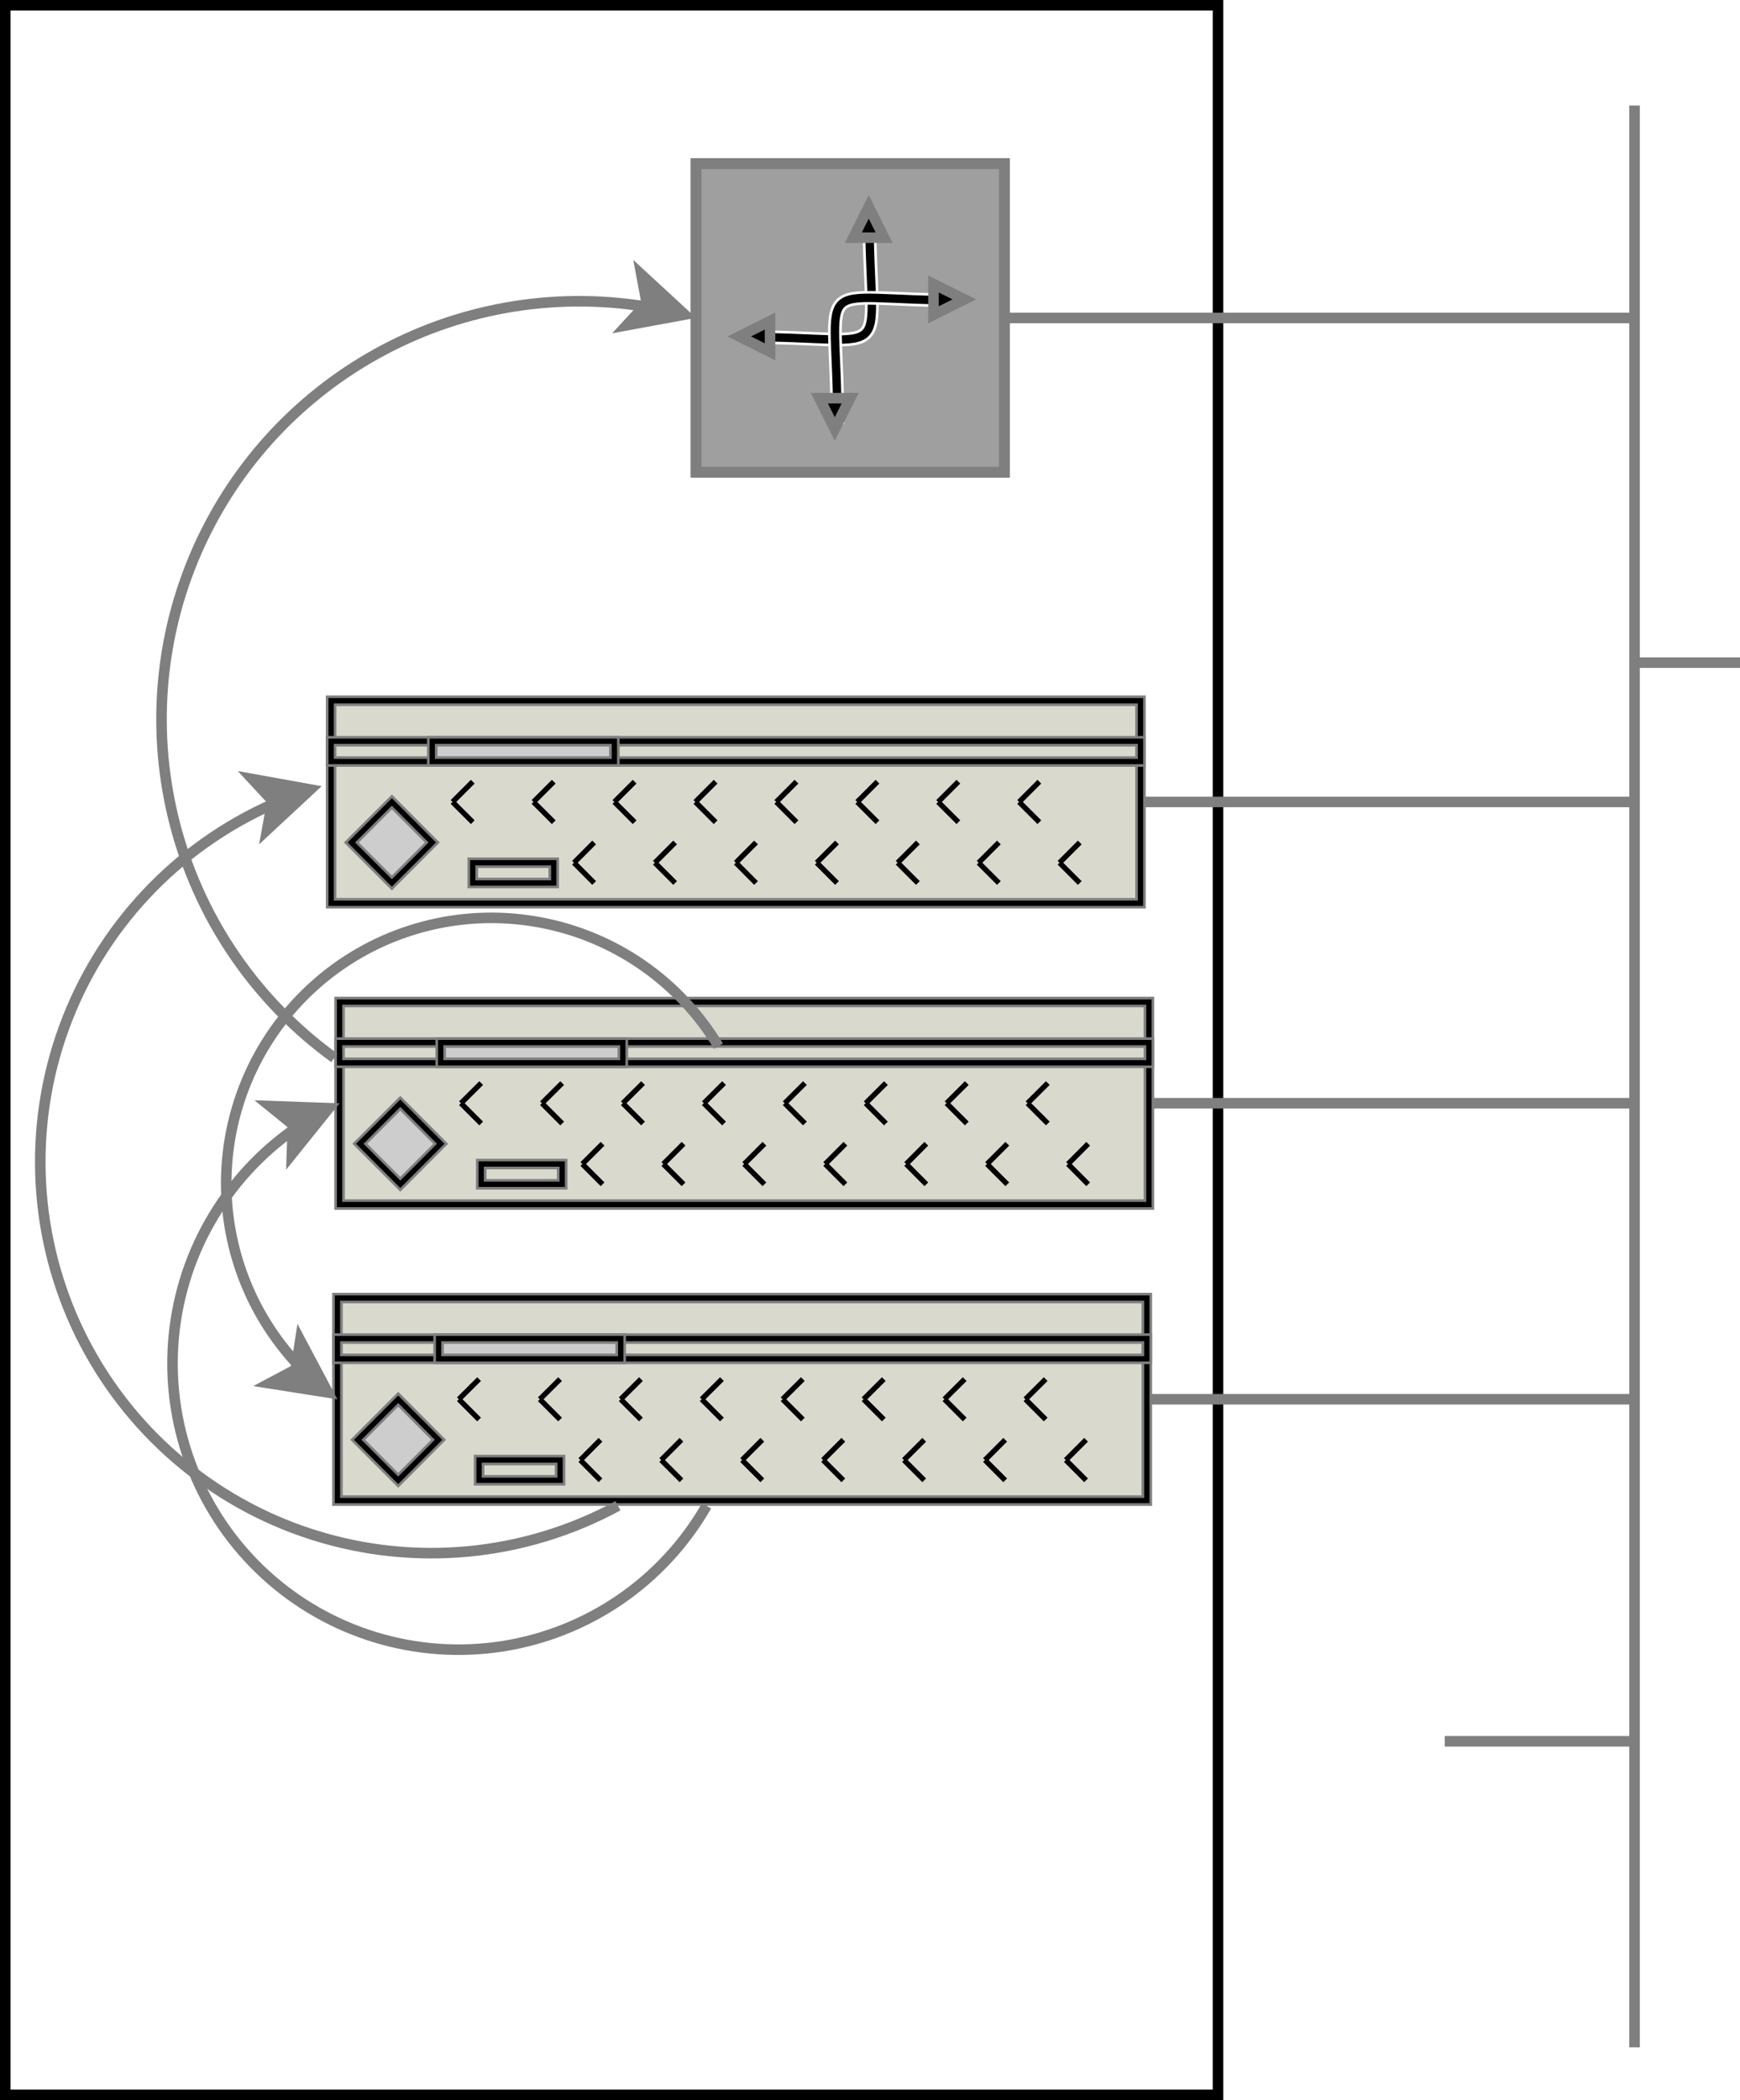 <?xml version="1.0" encoding="UTF-8"?>
<svg xmlns="http://www.w3.org/2000/svg" xmlns:xlink="http://www.w3.org/1999/xlink" width="330pt" height="398pt" viewBox="0 0 330 398" version="1.1">
<g id="surface39852">
<rect x="0" y="0" width="330" height="398" style="fill:rgb(100%,100%,100%);fill-opacity:1;stroke:none;"/>
<path style="fill-rule:evenodd;fill:rgb(100%,100%,100%);fill-opacity:1;stroke-width:0.1;stroke-linecap:butt;stroke-linejoin:miter;stroke:rgb(0%,0%,0%);stroke-opacity:1;stroke-miterlimit:10;" d="M 5.05 3 L 16.55 3 L 16.55 22.8 L 5.05 22.8 Z M 5.05 3 " transform="matrix(20,0,0,20,-100,-59)"/>
<path style="fill:none;stroke-width:0.1;stroke-linecap:butt;stroke-linejoin:miter;stroke:rgb(49.804%,49.804%,49.804%);stroke-opacity:1;stroke-miterlimit:10;" d="M 20.5 3.95 L 20.5 22.35 " transform="matrix(20,0,0,20,-100,-59)"/>
<path style="fill:none;stroke-width:0.1;stroke-linecap:butt;stroke-linejoin:miter;stroke:rgb(49.804%,49.804%,49.804%);stroke-opacity:1;stroke-miterlimit:10;" d="M 20.5 10.549 L 15.815 10.549 " transform="matrix(20,0,0,20,-100,-59)"/>
<path style="fill:none;stroke-width:0.1;stroke-linecap:butt;stroke-linejoin:miter;stroke:rgb(49.804%,49.804%,49.804%);stroke-opacity:1;stroke-miterlimit:10;" d="M 20.5 9.229 L 21.5 9.229 " transform="matrix(20,0,0,20,-100,-59)"/>
<path style="fill:none;stroke-width:0.1;stroke-linecap:butt;stroke-linejoin:miter;stroke:rgb(49.804%,49.804%,49.804%);stroke-opacity:1;stroke-miterlimit:10;" d="M 20.5 13.404 L 15.895 13.404 " transform="matrix(20,0,0,20,-100,-59)"/>
<path style="fill:none;stroke-width:0.1;stroke-linecap:butt;stroke-linejoin:miter;stroke:rgb(49.804%,49.804%,49.804%);stroke-opacity:1;stroke-miterlimit:10;" d="M 20.5 5.963 L 14.525 5.963 " transform="matrix(20,0,0,20,-100,-59)"/>
<path style="fill:none;stroke-width:0.1;stroke-linecap:butt;stroke-linejoin:miter;stroke:rgb(49.804%,49.804%,49.804%);stroke-opacity:1;stroke-miterlimit:10;" d="M 20.5 16.209 L 15.875 16.209 " transform="matrix(20,0,0,20,-100,-59)"/>
<path style="fill:none;stroke-width:0.1;stroke-linecap:butt;stroke-linejoin:miter;stroke:rgb(49.804%,49.804%,49.804%);stroke-opacity:1;stroke-miterlimit:10;" d="M 20.5 19.45 L 18.7 19.45 " transform="matrix(20,0,0,20,-100,-59)"/>
<path style="fill-rule:evenodd;fill:rgb(85.098%,85.098%,80.392%);fill-opacity:1;stroke-width:0.1;stroke-linecap:butt;stroke-linejoin:miter;stroke:rgb(49.804%,49.804%,49.804%);stroke-opacity:1;stroke-miterlimit:10;" d="M 8.2 15.25 L 15.875 15.25 L 15.875 17.169 L 8.2 17.169 Z M 8.2 15.25 " transform="matrix(20,0,0,20,-100,-59)"/>
<path style="fill:none;stroke-width:0.05;stroke-linecap:butt;stroke-linejoin:miter;stroke:rgb(0%,0%,0%);stroke-opacity:1;stroke-miterlimit:10;" d="M 8.2 15.25 L 15.875 15.25 L 15.875 17.169 L 8.2 17.169 Z M 8.2 15.25 " transform="matrix(20,0,0,20,-100,-59)"/>
<path style="fill:none;stroke-width:0.05;stroke-linecap:butt;stroke-linejoin:miter;stroke:rgb(0%,0%,0%);stroke-opacity:1;stroke-miterlimit:10;" d="M 9.543 16.018 L 9.351 16.209 " transform="matrix(20,0,0,20,-100,-59)"/>
<path style="fill:none;stroke-width:0.05;stroke-linecap:butt;stroke-linejoin:miter;stroke:rgb(0%,0%,0%);stroke-opacity:1;stroke-miterlimit:10;" d="M 9.351 16.209 L 9.543 16.401 " transform="matrix(20,0,0,20,-100,-59)"/>
<path style="fill:none;stroke-width:0.05;stroke-linecap:butt;stroke-linejoin:miter;stroke:rgb(0%,0%,0%);stroke-opacity:1;stroke-miterlimit:10;" d="M 10.311 16.018 L 10.119 16.209 " transform="matrix(20,0,0,20,-100,-59)"/>
<path style="fill:none;stroke-width:0.05;stroke-linecap:butt;stroke-linejoin:miter;stroke:rgb(0%,0%,0%);stroke-opacity:1;stroke-miterlimit:10;" d="M 10.119 16.209 L 10.311 16.401 " transform="matrix(20,0,0,20,-100,-59)"/>
<path style="fill:none;stroke-width:0.05;stroke-linecap:butt;stroke-linejoin:miter;stroke:rgb(0%,0%,0%);stroke-opacity:1;stroke-miterlimit:10;" d="M 11.078 16.018 L 10.886 16.209 " transform="matrix(20,0,0,20,-100,-59)"/>
<path style="fill:none;stroke-width:0.05;stroke-linecap:butt;stroke-linejoin:miter;stroke:rgb(0%,0%,0%);stroke-opacity:1;stroke-miterlimit:10;" d="M 10.886 16.209 L 11.078 16.401 " transform="matrix(20,0,0,20,-100,-59)"/>
<path style="fill:none;stroke-width:0.05;stroke-linecap:butt;stroke-linejoin:miter;stroke:rgb(0%,0%,0%);stroke-opacity:1;stroke-miterlimit:10;" d="M 11.846 16.018 L 11.654 16.209 " transform="matrix(20,0,0,20,-100,-59)"/>
<path style="fill:none;stroke-width:0.05;stroke-linecap:butt;stroke-linejoin:miter;stroke:rgb(0%,0%,0%);stroke-opacity:1;stroke-miterlimit:10;" d="M 11.654 16.209 L 11.846 16.401 " transform="matrix(20,0,0,20,-100,-59)"/>
<path style="fill:none;stroke-width:0.05;stroke-linecap:butt;stroke-linejoin:miter;stroke:rgb(0%,0%,0%);stroke-opacity:1;stroke-miterlimit:10;" d="M 12.613 16.018 L 12.421 16.209 " transform="matrix(20,0,0,20,-100,-59)"/>
<path style="fill:none;stroke-width:0.05;stroke-linecap:butt;stroke-linejoin:miter;stroke:rgb(0%,0%,0%);stroke-opacity:1;stroke-miterlimit:10;" d="M 12.421 16.209 L 12.613 16.401 " transform="matrix(20,0,0,20,-100,-59)"/>
<path style="fill:none;stroke-width:0.05;stroke-linecap:butt;stroke-linejoin:miter;stroke:rgb(0%,0%,0%);stroke-opacity:1;stroke-miterlimit:10;" d="M 13.381 16.018 L 13.189 16.209 " transform="matrix(20,0,0,20,-100,-59)"/>
<path style="fill:none;stroke-width:0.05;stroke-linecap:butt;stroke-linejoin:miter;stroke:rgb(0%,0%,0%);stroke-opacity:1;stroke-miterlimit:10;" d="M 13.189 16.209 L 13.381 16.401 " transform="matrix(20,0,0,20,-100,-59)"/>
<path style="fill:none;stroke-width:0.05;stroke-linecap:butt;stroke-linejoin:miter;stroke:rgb(0%,0%,0%);stroke-opacity:1;stroke-miterlimit:10;" d="M 14.148 16.018 L 13.956 16.209 " transform="matrix(20,0,0,20,-100,-59)"/>
<path style="fill:none;stroke-width:0.05;stroke-linecap:butt;stroke-linejoin:miter;stroke:rgb(0%,0%,0%);stroke-opacity:1;stroke-miterlimit:10;" d="M 13.956 16.209 L 14.148 16.401 " transform="matrix(20,0,0,20,-100,-59)"/>
<path style="fill:none;stroke-width:0.05;stroke-linecap:butt;stroke-linejoin:miter;stroke:rgb(0%,0%,0%);stroke-opacity:1;stroke-miterlimit:10;" d="M 14.916 16.018 L 14.724 16.209 " transform="matrix(20,0,0,20,-100,-59)"/>
<path style="fill:none;stroke-width:0.05;stroke-linecap:butt;stroke-linejoin:miter;stroke:rgb(0%,0%,0%);stroke-opacity:1;stroke-miterlimit:10;" d="M 14.724 16.209 L 14.916 16.401 " transform="matrix(20,0,0,20,-100,-59)"/>
<path style="fill:none;stroke-width:0.05;stroke-linecap:butt;stroke-linejoin:miter;stroke:rgb(0%,0%,0%);stroke-opacity:1;stroke-miterlimit:10;" d="M 15.299 16.593 L 15.107 16.785 " transform="matrix(20,0,0,20,-100,-59)"/>
<path style="fill:none;stroke-width:0.05;stroke-linecap:butt;stroke-linejoin:miter;stroke:rgb(0%,0%,0%);stroke-opacity:1;stroke-miterlimit:10;" d="M 15.107 16.785 L 15.299 16.977 " transform="matrix(20,0,0,20,-100,-59)"/>
<path style="fill:none;stroke-width:0.05;stroke-linecap:butt;stroke-linejoin:miter;stroke:rgb(0%,0%,0%);stroke-opacity:1;stroke-miterlimit:10;" d="M 14.532 16.593 L 14.34 16.785 " transform="matrix(20,0,0,20,-100,-59)"/>
<path style="fill:none;stroke-width:0.05;stroke-linecap:butt;stroke-linejoin:miter;stroke:rgb(0%,0%,0%);stroke-opacity:1;stroke-miterlimit:10;" d="M 14.34 16.785 L 14.532 16.977 " transform="matrix(20,0,0,20,-100,-59)"/>
<path style="fill:none;stroke-width:0.05;stroke-linecap:butt;stroke-linejoin:miter;stroke:rgb(0%,0%,0%);stroke-opacity:1;stroke-miterlimit:10;" d="M 13.764 16.593 L 13.572 16.785 " transform="matrix(20,0,0,20,-100,-59)"/>
<path style="fill:none;stroke-width:0.05;stroke-linecap:butt;stroke-linejoin:miter;stroke:rgb(0%,0%,0%);stroke-opacity:1;stroke-miterlimit:10;" d="M 13.572 16.785 L 13.764 16.977 " transform="matrix(20,0,0,20,-100,-59)"/>
<path style="fill:none;stroke-width:0.05;stroke-linecap:butt;stroke-linejoin:miter;stroke:rgb(0%,0%,0%);stroke-opacity:1;stroke-miterlimit:10;" d="M 12.997 16.593 L 12.805 16.785 " transform="matrix(20,0,0,20,-100,-59)"/>
<path style="fill:none;stroke-width:0.05;stroke-linecap:butt;stroke-linejoin:miter;stroke:rgb(0%,0%,0%);stroke-opacity:1;stroke-miterlimit:10;" d="M 12.805 16.785 L 12.997 16.977 " transform="matrix(20,0,0,20,-100,-59)"/>
<path style="fill:none;stroke-width:0.05;stroke-linecap:butt;stroke-linejoin:miter;stroke:rgb(0%,0%,0%);stroke-opacity:1;stroke-miterlimit:10;" d="M 12.229 16.593 L 12.037 16.785 " transform="matrix(20,0,0,20,-100,-59)"/>
<path style="fill:none;stroke-width:0.05;stroke-linecap:butt;stroke-linejoin:miter;stroke:rgb(0%,0%,0%);stroke-opacity:1;stroke-miterlimit:10;" d="M 12.037 16.785 L 12.229 16.977 " transform="matrix(20,0,0,20,-100,-59)"/>
<path style="fill:none;stroke-width:0.05;stroke-linecap:butt;stroke-linejoin:miter;stroke:rgb(0%,0%,0%);stroke-opacity:1;stroke-miterlimit:10;" d="M 11.462 16.593 L 11.27 16.785 " transform="matrix(20,0,0,20,-100,-59)"/>
<path style="fill:none;stroke-width:0.05;stroke-linecap:butt;stroke-linejoin:miter;stroke:rgb(0%,0%,0%);stroke-opacity:1;stroke-miterlimit:10;" d="M 11.27 16.785 L 11.462 16.977 " transform="matrix(20,0,0,20,-100,-59)"/>
<path style="fill:none;stroke-width:0.05;stroke-linecap:butt;stroke-linejoin:miter;stroke:rgb(0%,0%,0%);stroke-opacity:1;stroke-miterlimit:10;" d="M 10.694 16.593 L 10.503 16.785 " transform="matrix(20,0,0,20,-100,-59)"/>
<path style="fill:none;stroke-width:0.05;stroke-linecap:butt;stroke-linejoin:miter;stroke:rgb(0%,0%,0%);stroke-opacity:1;stroke-miterlimit:10;" d="M 10.503 16.785 L 10.694 16.977 " transform="matrix(20,0,0,20,-100,-59)"/>
<path style="fill-rule:evenodd;fill:rgb(85.098%,85.098%,80.392%);fill-opacity:1;stroke-width:0.1;stroke-linecap:butt;stroke-linejoin:miter;stroke:rgb(49.804%,49.804%,49.804%);stroke-opacity:1;stroke-miterlimit:10;" d="M 9.543 16.785 L 10.311 16.785 L 10.311 16.977 L 9.543 16.977 Z M 9.543 16.785 " transform="matrix(20,0,0,20,-100,-59)"/>
<path style="fill:none;stroke-width:0.05;stroke-linecap:butt;stroke-linejoin:miter;stroke:rgb(0%,0%,0%);stroke-opacity:1;stroke-miterlimit:10;" d="M 9.543 16.785 L 10.311 16.785 L 10.311 16.977 L 9.543 16.977 Z M 9.543 16.785 " transform="matrix(20,0,0,20,-100,-59)"/>
<path style="fill-rule:evenodd;fill:rgb(80.392%,80.392%,80.392%);fill-opacity:1;stroke-width:0.1;stroke-linecap:butt;stroke-linejoin:miter;stroke:rgb(49.804%,49.804%,49.804%);stroke-opacity:1;stroke-miterlimit:10;" d="M 8.776 16.209 L 9.159 16.593 L 8.776 16.977 L 8.392 16.593 Z M 8.776 16.209 " transform="matrix(20,0,0,20,-100,-59)"/>
<path style="fill:none;stroke-width:0.05;stroke-linecap:butt;stroke-linejoin:miter;stroke:rgb(0%,0%,0%);stroke-opacity:1;stroke-miterlimit:10;" d="M 8.776 16.209 L 9.159 16.593 L 8.776 16.977 L 8.392 16.593 Z M 8.776 16.209 " transform="matrix(20,0,0,20,-100,-59)"/>
<path style="fill-rule:evenodd;fill:rgb(85.098%,85.098%,80.392%);fill-opacity:1;stroke-width:0.1;stroke-linecap:butt;stroke-linejoin:miter;stroke:rgb(49.804%,49.804%,49.804%);stroke-opacity:1;stroke-miterlimit:10;" d="M 8.2 15.634 L 15.875 15.634 L 15.875 15.826 L 8.2 15.826 Z M 8.2 15.634 " transform="matrix(20,0,0,20,-100,-59)"/>
<path style="fill:none;stroke-width:0.05;stroke-linecap:butt;stroke-linejoin:miter;stroke:rgb(0%,0%,0%);stroke-opacity:1;stroke-miterlimit:10;" d="M 8.2 15.634 L 15.875 15.634 L 15.875 15.826 L 8.2 15.826 Z M 8.2 15.634 " transform="matrix(20,0,0,20,-100,-59)"/>
<path style="fill-rule:evenodd;fill:rgb(80.392%,80.392%,80.392%);fill-opacity:1;stroke-width:0.1;stroke-linecap:butt;stroke-linejoin:miter;stroke:rgb(49.804%,49.804%,49.804%);stroke-opacity:1;stroke-miterlimit:10;" d="M 9.159 15.634 L 10.886 15.634 L 10.886 15.826 L 9.159 15.826 Z M 9.159 15.634 " transform="matrix(20,0,0,20,-100,-59)"/>
<path style="fill:none;stroke-width:0.05;stroke-linecap:butt;stroke-linejoin:miter;stroke:rgb(0%,0%,0%);stroke-opacity:1;stroke-miterlimit:10;" d="M 9.159 15.634 L 10.886 15.634 L 10.886 15.826 L 9.159 15.826 Z M 9.159 15.634 " transform="matrix(20,0,0,20,-100,-59)"/>
<path style="fill-rule:evenodd;fill:rgb(85.098%,85.098%,80.392%);fill-opacity:1;stroke-width:0.1;stroke-linecap:butt;stroke-linejoin:miter;stroke:rgb(49.804%,49.804%,49.804%);stroke-opacity:1;stroke-miterlimit:10;" d="M 8.22 12.445 L 15.895 12.445 L 15.895 14.364 L 8.22 14.364 Z M 8.22 12.445 " transform="matrix(20,0,0,20,-100,-59)"/>
<path style="fill:none;stroke-width:0.05;stroke-linecap:butt;stroke-linejoin:miter;stroke:rgb(0%,0%,0%);stroke-opacity:1;stroke-miterlimit:10;" d="M 8.22 12.445 L 15.895 12.445 L 15.895 14.364 L 8.22 14.364 Z M 8.22 12.445 " transform="matrix(20,0,0,20,-100,-59)"/>
<path style="fill:none;stroke-width:0.05;stroke-linecap:butt;stroke-linejoin:miter;stroke:rgb(0%,0%,0%);stroke-opacity:1;stroke-miterlimit:10;" d="M 9.563 13.213 L 9.371 13.404 " transform="matrix(20,0,0,20,-100,-59)"/>
<path style="fill:none;stroke-width:0.05;stroke-linecap:butt;stroke-linejoin:miter;stroke:rgb(0%,0%,0%);stroke-opacity:1;stroke-miterlimit:10;" d="M 9.371 13.404 L 9.563 13.596 " transform="matrix(20,0,0,20,-100,-59)"/>
<path style="fill:none;stroke-width:0.05;stroke-linecap:butt;stroke-linejoin:miter;stroke:rgb(0%,0%,0%);stroke-opacity:1;stroke-miterlimit:10;" d="M 10.331 13.213 L 10.139 13.404 " transform="matrix(20,0,0,20,-100,-59)"/>
<path style="fill:none;stroke-width:0.05;stroke-linecap:butt;stroke-linejoin:miter;stroke:rgb(0%,0%,0%);stroke-opacity:1;stroke-miterlimit:10;" d="M 10.139 13.404 L 10.331 13.596 " transform="matrix(20,0,0,20,-100,-59)"/>
<path style="fill:none;stroke-width:0.05;stroke-linecap:butt;stroke-linejoin:miter;stroke:rgb(0%,0%,0%);stroke-opacity:1;stroke-miterlimit:10;" d="M 11.098 13.213 L 10.906 13.404 " transform="matrix(20,0,0,20,-100,-59)"/>
<path style="fill:none;stroke-width:0.05;stroke-linecap:butt;stroke-linejoin:miter;stroke:rgb(0%,0%,0%);stroke-opacity:1;stroke-miterlimit:10;" d="M 10.906 13.404 L 11.098 13.596 " transform="matrix(20,0,0,20,-100,-59)"/>
<path style="fill:none;stroke-width:0.05;stroke-linecap:butt;stroke-linejoin:miter;stroke:rgb(0%,0%,0%);stroke-opacity:1;stroke-miterlimit:10;" d="M 11.866 13.213 L 11.674 13.404 " transform="matrix(20,0,0,20,-100,-59)"/>
<path style="fill:none;stroke-width:0.05;stroke-linecap:butt;stroke-linejoin:miter;stroke:rgb(0%,0%,0%);stroke-opacity:1;stroke-miterlimit:10;" d="M 11.674 13.404 L 11.866 13.596 " transform="matrix(20,0,0,20,-100,-59)"/>
<path style="fill:none;stroke-width:0.05;stroke-linecap:butt;stroke-linejoin:miter;stroke:rgb(0%,0%,0%);stroke-opacity:1;stroke-miterlimit:10;" d="M 12.633 13.213 L 12.441 13.404 " transform="matrix(20,0,0,20,-100,-59)"/>
<path style="fill:none;stroke-width:0.05;stroke-linecap:butt;stroke-linejoin:miter;stroke:rgb(0%,0%,0%);stroke-opacity:1;stroke-miterlimit:10;" d="M 12.441 13.404 L 12.633 13.596 " transform="matrix(20,0,0,20,-100,-59)"/>
<path style="fill:none;stroke-width:0.05;stroke-linecap:butt;stroke-linejoin:miter;stroke:rgb(0%,0%,0%);stroke-opacity:1;stroke-miterlimit:10;" d="M 13.401 13.213 L 13.209 13.404 " transform="matrix(20,0,0,20,-100,-59)"/>
<path style="fill:none;stroke-width:0.05;stroke-linecap:butt;stroke-linejoin:miter;stroke:rgb(0%,0%,0%);stroke-opacity:1;stroke-miterlimit:10;" d="M 13.209 13.404 L 13.401 13.596 " transform="matrix(20,0,0,20,-100,-59)"/>
<path style="fill:none;stroke-width:0.05;stroke-linecap:butt;stroke-linejoin:miter;stroke:rgb(0%,0%,0%);stroke-opacity:1;stroke-miterlimit:10;" d="M 14.168 13.213 L 13.976 13.404 " transform="matrix(20,0,0,20,-100,-59)"/>
<path style="fill:none;stroke-width:0.05;stroke-linecap:butt;stroke-linejoin:miter;stroke:rgb(0%,0%,0%);stroke-opacity:1;stroke-miterlimit:10;" d="M 13.976 13.404 L 14.168 13.596 " transform="matrix(20,0,0,20,-100,-59)"/>
<path style="fill:none;stroke-width:0.05;stroke-linecap:butt;stroke-linejoin:miter;stroke:rgb(0%,0%,0%);stroke-opacity:1;stroke-miterlimit:10;" d="M 14.936 13.213 L 14.744 13.404 " transform="matrix(20,0,0,20,-100,-59)"/>
<path style="fill:none;stroke-width:0.05;stroke-linecap:butt;stroke-linejoin:miter;stroke:rgb(0%,0%,0%);stroke-opacity:1;stroke-miterlimit:10;" d="M 14.744 13.404 L 14.936 13.596 " transform="matrix(20,0,0,20,-100,-59)"/>
<path style="fill:none;stroke-width:0.05;stroke-linecap:butt;stroke-linejoin:miter;stroke:rgb(0%,0%,0%);stroke-opacity:1;stroke-miterlimit:10;" d="M 15.319 13.788 L 15.128 13.98 " transform="matrix(20,0,0,20,-100,-59)"/>
<path style="fill:none;stroke-width:0.05;stroke-linecap:butt;stroke-linejoin:miter;stroke:rgb(0%,0%,0%);stroke-opacity:1;stroke-miterlimit:10;" d="M 15.128 13.98 L 15.319 14.172 " transform="matrix(20,0,0,20,-100,-59)"/>
<path style="fill:none;stroke-width:0.05;stroke-linecap:butt;stroke-linejoin:miter;stroke:rgb(0%,0%,0%);stroke-opacity:1;stroke-miterlimit:10;" d="M 14.552 13.788 L 14.36 13.98 " transform="matrix(20,0,0,20,-100,-59)"/>
<path style="fill:none;stroke-width:0.05;stroke-linecap:butt;stroke-linejoin:miter;stroke:rgb(0%,0%,0%);stroke-opacity:1;stroke-miterlimit:10;" d="M 14.36 13.98 L 14.552 14.172 " transform="matrix(20,0,0,20,-100,-59)"/>
<path style="fill:none;stroke-width:0.05;stroke-linecap:butt;stroke-linejoin:miter;stroke:rgb(0%,0%,0%);stroke-opacity:1;stroke-miterlimit:10;" d="M 13.784 13.788 L 13.593 13.98 " transform="matrix(20,0,0,20,-100,-59)"/>
<path style="fill:none;stroke-width:0.05;stroke-linecap:butt;stroke-linejoin:miter;stroke:rgb(0%,0%,0%);stroke-opacity:1;stroke-miterlimit:10;" d="M 13.593 13.98 L 13.784 14.172 " transform="matrix(20,0,0,20,-100,-59)"/>
<path style="fill:none;stroke-width:0.05;stroke-linecap:butt;stroke-linejoin:miter;stroke:rgb(0%,0%,0%);stroke-opacity:1;stroke-miterlimit:10;" d="M 13.017 13.788 L 12.825 13.98 " transform="matrix(20,0,0,20,-100,-59)"/>
<path style="fill:none;stroke-width:0.05;stroke-linecap:butt;stroke-linejoin:miter;stroke:rgb(0%,0%,0%);stroke-opacity:1;stroke-miterlimit:10;" d="M 12.825 13.98 L 13.017 14.172 " transform="matrix(20,0,0,20,-100,-59)"/>
<path style="fill:none;stroke-width:0.05;stroke-linecap:butt;stroke-linejoin:miter;stroke:rgb(0%,0%,0%);stroke-opacity:1;stroke-miterlimit:10;" d="M 12.249 13.788 L 12.057 13.98 " transform="matrix(20,0,0,20,-100,-59)"/>
<path style="fill:none;stroke-width:0.05;stroke-linecap:butt;stroke-linejoin:miter;stroke:rgb(0%,0%,0%);stroke-opacity:1;stroke-miterlimit:10;" d="M 12.057 13.98 L 12.249 14.172 " transform="matrix(20,0,0,20,-100,-59)"/>
<path style="fill:none;stroke-width:0.05;stroke-linecap:butt;stroke-linejoin:miter;stroke:rgb(0%,0%,0%);stroke-opacity:1;stroke-miterlimit:10;" d="M 11.482 13.788 L 11.29 13.98 " transform="matrix(20,0,0,20,-100,-59)"/>
<path style="fill:none;stroke-width:0.05;stroke-linecap:butt;stroke-linejoin:miter;stroke:rgb(0%,0%,0%);stroke-opacity:1;stroke-miterlimit:10;" d="M 11.29 13.98 L 11.482 14.172 " transform="matrix(20,0,0,20,-100,-59)"/>
<path style="fill:none;stroke-width:0.05;stroke-linecap:butt;stroke-linejoin:miter;stroke:rgb(0%,0%,0%);stroke-opacity:1;stroke-miterlimit:10;" d="M 10.714 13.788 L 10.522 13.98 " transform="matrix(20,0,0,20,-100,-59)"/>
<path style="fill:none;stroke-width:0.05;stroke-linecap:butt;stroke-linejoin:miter;stroke:rgb(0%,0%,0%);stroke-opacity:1;stroke-miterlimit:10;" d="M 10.522 13.98 L 10.714 14.172 " transform="matrix(20,0,0,20,-100,-59)"/>
<path style="fill-rule:evenodd;fill:rgb(85.098%,85.098%,80.392%);fill-opacity:1;stroke-width:0.1;stroke-linecap:butt;stroke-linejoin:miter;stroke:rgb(49.804%,49.804%,49.804%);stroke-opacity:1;stroke-miterlimit:10;" d="M 9.563 13.98 L 10.331 13.98 L 10.331 14.172 L 9.563 14.172 Z M 9.563 13.98 " transform="matrix(20,0,0,20,-100,-59)"/>
<path style="fill:none;stroke-width:0.05;stroke-linecap:butt;stroke-linejoin:miter;stroke:rgb(0%,0%,0%);stroke-opacity:1;stroke-miterlimit:10;" d="M 9.563 13.98 L 10.331 13.98 L 10.331 14.172 L 9.563 14.172 Z M 9.563 13.98 " transform="matrix(20,0,0,20,-100,-59)"/>
<path style="fill-rule:evenodd;fill:rgb(80.392%,80.392%,80.392%);fill-opacity:1;stroke-width:0.1;stroke-linecap:butt;stroke-linejoin:miter;stroke:rgb(49.804%,49.804%,49.804%);stroke-opacity:1;stroke-miterlimit:10;" d="M 8.796 13.404 L 9.179 13.788 L 8.796 14.172 L 8.412 13.788 Z M 8.796 13.404 " transform="matrix(20,0,0,20,-100,-59)"/>
<path style="fill:none;stroke-width:0.05;stroke-linecap:butt;stroke-linejoin:miter;stroke:rgb(0%,0%,0%);stroke-opacity:1;stroke-miterlimit:10;" d="M 8.796 13.404 L 9.179 13.788 L 8.796 14.172 L 8.412 13.788 Z M 8.796 13.404 " transform="matrix(20,0,0,20,-100,-59)"/>
<path style="fill-rule:evenodd;fill:rgb(85.098%,85.098%,80.392%);fill-opacity:1;stroke-width:0.1;stroke-linecap:butt;stroke-linejoin:miter;stroke:rgb(49.804%,49.804%,49.804%);stroke-opacity:1;stroke-miterlimit:10;" d="M 8.22 12.829 L 15.895 12.829 L 15.895 13.021 L 8.22 13.021 Z M 8.22 12.829 " transform="matrix(20,0,0,20,-100,-59)"/>
<path style="fill:none;stroke-width:0.05;stroke-linecap:butt;stroke-linejoin:miter;stroke:rgb(0%,0%,0%);stroke-opacity:1;stroke-miterlimit:10;" d="M 8.22 12.829 L 15.895 12.829 L 15.895 13.021 L 8.22 13.021 Z M 8.22 12.829 " transform="matrix(20,0,0,20,-100,-59)"/>
<path style="fill-rule:evenodd;fill:rgb(80.392%,80.392%,80.392%);fill-opacity:1;stroke-width:0.1;stroke-linecap:butt;stroke-linejoin:miter;stroke:rgb(49.804%,49.804%,49.804%);stroke-opacity:1;stroke-miterlimit:10;" d="M 9.179 12.829 L 10.906 12.829 L 10.906 13.021 L 9.179 13.021 Z M 9.179 12.829 " transform="matrix(20,0,0,20,-100,-59)"/>
<path style="fill:none;stroke-width:0.05;stroke-linecap:butt;stroke-linejoin:miter;stroke:rgb(0%,0%,0%);stroke-opacity:1;stroke-miterlimit:10;" d="M 9.179 12.829 L 10.906 12.829 L 10.906 13.021 L 9.179 13.021 Z M 9.179 12.829 " transform="matrix(20,0,0,20,-100,-59)"/>
<path style="fill-rule:evenodd;fill:rgb(85.098%,85.098%,80.392%);fill-opacity:1;stroke-width:0.1;stroke-linecap:butt;stroke-linejoin:miter;stroke:rgb(49.804%,49.804%,49.804%);stroke-opacity:1;stroke-miterlimit:10;" d="M 8.14 9.59 L 15.815 9.59 L 15.815 11.509 L 8.14 11.509 Z M 8.14 9.59 " transform="matrix(20,0,0,20,-100,-59)"/>
<path style="fill:none;stroke-width:0.05;stroke-linecap:butt;stroke-linejoin:miter;stroke:rgb(0%,0%,0%);stroke-opacity:1;stroke-miterlimit:10;" d="M 8.14 9.59 L 15.815 9.59 L 15.815 11.509 L 8.14 11.509 Z M 8.14 9.59 " transform="matrix(20,0,0,20,-100,-59)"/>
<path style="fill:none;stroke-width:0.05;stroke-linecap:butt;stroke-linejoin:miter;stroke:rgb(0%,0%,0%);stroke-opacity:1;stroke-miterlimit:10;" d="M 9.483 10.357 L 9.291 10.549 " transform="matrix(20,0,0,20,-100,-59)"/>
<path style="fill:none;stroke-width:0.05;stroke-linecap:butt;stroke-linejoin:miter;stroke:rgb(0%,0%,0%);stroke-opacity:1;stroke-miterlimit:10;" d="M 9.291 10.549 L 9.483 10.741 " transform="matrix(20,0,0,20,-100,-59)"/>
<path style="fill:none;stroke-width:0.05;stroke-linecap:butt;stroke-linejoin:miter;stroke:rgb(0%,0%,0%);stroke-opacity:1;stroke-miterlimit:10;" d="M 10.251 10.357 L 10.059 10.549 " transform="matrix(20,0,0,20,-100,-59)"/>
<path style="fill:none;stroke-width:0.05;stroke-linecap:butt;stroke-linejoin:miter;stroke:rgb(0%,0%,0%);stroke-opacity:1;stroke-miterlimit:10;" d="M 10.059 10.549 L 10.251 10.741 " transform="matrix(20,0,0,20,-100,-59)"/>
<path style="fill:none;stroke-width:0.05;stroke-linecap:butt;stroke-linejoin:miter;stroke:rgb(0%,0%,0%);stroke-opacity:1;stroke-miterlimit:10;" d="M 11.018 10.357 L 10.826 10.549 " transform="matrix(20,0,0,20,-100,-59)"/>
<path style="fill:none;stroke-width:0.05;stroke-linecap:butt;stroke-linejoin:miter;stroke:rgb(0%,0%,0%);stroke-opacity:1;stroke-miterlimit:10;" d="M 10.826 10.549 L 11.018 10.741 " transform="matrix(20,0,0,20,-100,-59)"/>
<path style="fill:none;stroke-width:0.05;stroke-linecap:butt;stroke-linejoin:miter;stroke:rgb(0%,0%,0%);stroke-opacity:1;stroke-miterlimit:10;" d="M 11.786 10.357 L 11.594 10.549 " transform="matrix(20,0,0,20,-100,-59)"/>
<path style="fill:none;stroke-width:0.05;stroke-linecap:butt;stroke-linejoin:miter;stroke:rgb(0%,0%,0%);stroke-opacity:1;stroke-miterlimit:10;" d="M 11.594 10.549 L 11.786 10.741 " transform="matrix(20,0,0,20,-100,-59)"/>
<path style="fill:none;stroke-width:0.05;stroke-linecap:butt;stroke-linejoin:miter;stroke:rgb(0%,0%,0%);stroke-opacity:1;stroke-miterlimit:10;" d="M 12.553 10.357 L 12.361 10.549 " transform="matrix(20,0,0,20,-100,-59)"/>
<path style="fill:none;stroke-width:0.05;stroke-linecap:butt;stroke-linejoin:miter;stroke:rgb(0%,0%,0%);stroke-opacity:1;stroke-miterlimit:10;" d="M 12.361 10.549 L 12.553 10.741 " transform="matrix(20,0,0,20,-100,-59)"/>
<path style="fill:none;stroke-width:0.05;stroke-linecap:butt;stroke-linejoin:miter;stroke:rgb(0%,0%,0%);stroke-opacity:1;stroke-miterlimit:10;" d="M 13.321 10.357 L 13.129 10.549 " transform="matrix(20,0,0,20,-100,-59)"/>
<path style="fill:none;stroke-width:0.05;stroke-linecap:butt;stroke-linejoin:miter;stroke:rgb(0%,0%,0%);stroke-opacity:1;stroke-miterlimit:10;" d="M 13.129 10.549 L 13.321 10.741 " transform="matrix(20,0,0,20,-100,-59)"/>
<path style="fill:none;stroke-width:0.05;stroke-linecap:butt;stroke-linejoin:miter;stroke:rgb(0%,0%,0%);stroke-opacity:1;stroke-miterlimit:10;" d="M 14.088 10.357 L 13.896 10.549 " transform="matrix(20,0,0,20,-100,-59)"/>
<path style="fill:none;stroke-width:0.05;stroke-linecap:butt;stroke-linejoin:miter;stroke:rgb(0%,0%,0%);stroke-opacity:1;stroke-miterlimit:10;" d="M 13.896 10.549 L 14.088 10.741 " transform="matrix(20,0,0,20,-100,-59)"/>
<path style="fill:none;stroke-width:0.05;stroke-linecap:butt;stroke-linejoin:miter;stroke:rgb(0%,0%,0%);stroke-opacity:1;stroke-miterlimit:10;" d="M 14.856 10.357 L 14.664 10.549 " transform="matrix(20,0,0,20,-100,-59)"/>
<path style="fill:none;stroke-width:0.05;stroke-linecap:butt;stroke-linejoin:miter;stroke:rgb(0%,0%,0%);stroke-opacity:1;stroke-miterlimit:10;" d="M 14.664 10.549 L 14.856 10.741 " transform="matrix(20,0,0,20,-100,-59)"/>
<path style="fill:none;stroke-width:0.05;stroke-linecap:butt;stroke-linejoin:miter;stroke:rgb(0%,0%,0%);stroke-opacity:1;stroke-miterlimit:10;" d="M 15.239 10.933 L 15.047 11.125 " transform="matrix(20,0,0,20,-100,-59)"/>
<path style="fill:none;stroke-width:0.05;stroke-linecap:butt;stroke-linejoin:miter;stroke:rgb(0%,0%,0%);stroke-opacity:1;stroke-miterlimit:10;" d="M 15.047 11.125 L 15.239 11.317 " transform="matrix(20,0,0,20,-100,-59)"/>
<path style="fill:none;stroke-width:0.05;stroke-linecap:butt;stroke-linejoin:miter;stroke:rgb(0%,0%,0%);stroke-opacity:1;stroke-miterlimit:10;" d="M 14.472 10.933 L 14.28 11.125 " transform="matrix(20,0,0,20,-100,-59)"/>
<path style="fill:none;stroke-width:0.05;stroke-linecap:butt;stroke-linejoin:miter;stroke:rgb(0%,0%,0%);stroke-opacity:1;stroke-miterlimit:10;" d="M 14.28 11.125 L 14.472 11.317 " transform="matrix(20,0,0,20,-100,-59)"/>
<path style="fill:none;stroke-width:0.05;stroke-linecap:butt;stroke-linejoin:miter;stroke:rgb(0%,0%,0%);stroke-opacity:1;stroke-miterlimit:10;" d="M 13.704 10.933 L 13.512 11.125 " transform="matrix(20,0,0,20,-100,-59)"/>
<path style="fill:none;stroke-width:0.05;stroke-linecap:butt;stroke-linejoin:miter;stroke:rgb(0%,0%,0%);stroke-opacity:1;stroke-miterlimit:10;" d="M 13.512 11.125 L 13.704 11.317 " transform="matrix(20,0,0,20,-100,-59)"/>
<path style="fill:none;stroke-width:0.05;stroke-linecap:butt;stroke-linejoin:miter;stroke:rgb(0%,0%,0%);stroke-opacity:1;stroke-miterlimit:10;" d="M 12.937 10.933 L 12.745 11.125 " transform="matrix(20,0,0,20,-100,-59)"/>
<path style="fill:none;stroke-width:0.05;stroke-linecap:butt;stroke-linejoin:miter;stroke:rgb(0%,0%,0%);stroke-opacity:1;stroke-miterlimit:10;" d="M 12.745 11.125 L 12.937 11.317 " transform="matrix(20,0,0,20,-100,-59)"/>
<path style="fill:none;stroke-width:0.05;stroke-linecap:butt;stroke-linejoin:miter;stroke:rgb(0%,0%,0%);stroke-opacity:1;stroke-miterlimit:10;" d="M 12.169 10.933 L 11.978 11.125 " transform="matrix(20,0,0,20,-100,-59)"/>
<path style="fill:none;stroke-width:0.05;stroke-linecap:butt;stroke-linejoin:miter;stroke:rgb(0%,0%,0%);stroke-opacity:1;stroke-miterlimit:10;" d="M 11.978 11.125 L 12.169 11.317 " transform="matrix(20,0,0,20,-100,-59)"/>
<path style="fill:none;stroke-width:0.05;stroke-linecap:butt;stroke-linejoin:miter;stroke:rgb(0%,0%,0%);stroke-opacity:1;stroke-miterlimit:10;" d="M 11.402 10.933 L 11.21 11.125 " transform="matrix(20,0,0,20,-100,-59)"/>
<path style="fill:none;stroke-width:0.05;stroke-linecap:butt;stroke-linejoin:miter;stroke:rgb(0%,0%,0%);stroke-opacity:1;stroke-miterlimit:10;" d="M 11.21 11.125 L 11.402 11.317 " transform="matrix(20,0,0,20,-100,-59)"/>
<path style="fill:none;stroke-width:0.05;stroke-linecap:butt;stroke-linejoin:miter;stroke:rgb(0%,0%,0%);stroke-opacity:1;stroke-miterlimit:10;" d="M 10.634 10.933 L 10.443 11.125 " transform="matrix(20,0,0,20,-100,-59)"/>
<path style="fill:none;stroke-width:0.05;stroke-linecap:butt;stroke-linejoin:miter;stroke:rgb(0%,0%,0%);stroke-opacity:1;stroke-miterlimit:10;" d="M 10.443 11.125 L 10.634 11.317 " transform="matrix(20,0,0,20,-100,-59)"/>
<path style="fill-rule:evenodd;fill:rgb(85.098%,85.098%,80.392%);fill-opacity:1;stroke-width:0.1;stroke-linecap:butt;stroke-linejoin:miter;stroke:rgb(49.804%,49.804%,49.804%);stroke-opacity:1;stroke-miterlimit:10;" d="M 9.483 11.125 L 10.251 11.125 L 10.251 11.317 L 9.483 11.317 Z M 9.483 11.125 " transform="matrix(20,0,0,20,-100,-59)"/>
<path style="fill:none;stroke-width:0.05;stroke-linecap:butt;stroke-linejoin:miter;stroke:rgb(0%,0%,0%);stroke-opacity:1;stroke-miterlimit:10;" d="M 9.483 11.125 L 10.251 11.125 L 10.251 11.317 L 9.483 11.317 Z M 9.483 11.125 " transform="matrix(20,0,0,20,-100,-59)"/>
<path style="fill-rule:evenodd;fill:rgb(80.392%,80.392%,80.392%);fill-opacity:1;stroke-width:0.1;stroke-linecap:butt;stroke-linejoin:miter;stroke:rgb(49.804%,49.804%,49.804%);stroke-opacity:1;stroke-miterlimit:10;" d="M 8.716 10.549 L 9.099 10.933 L 8.716 11.317 L 8.332 10.933 Z M 8.716 10.549 " transform="matrix(20,0,0,20,-100,-59)"/>
<path style="fill:none;stroke-width:0.05;stroke-linecap:butt;stroke-linejoin:miter;stroke:rgb(0%,0%,0%);stroke-opacity:1;stroke-miterlimit:10;" d="M 8.716 10.549 L 9.099 10.933 L 8.716 11.317 L 8.332 10.933 Z M 8.716 10.549 " transform="matrix(20,0,0,20,-100,-59)"/>
<path style="fill-rule:evenodd;fill:rgb(85.098%,85.098%,80.392%);fill-opacity:1;stroke-width:0.1;stroke-linecap:butt;stroke-linejoin:miter;stroke:rgb(49.804%,49.804%,49.804%);stroke-opacity:1;stroke-miterlimit:10;" d="M 8.14 9.974 L 15.815 9.974 L 15.815 10.166 L 8.14 10.166 Z M 8.14 9.974 " transform="matrix(20,0,0,20,-100,-59)"/>
<path style="fill:none;stroke-width:0.05;stroke-linecap:butt;stroke-linejoin:miter;stroke:rgb(0%,0%,0%);stroke-opacity:1;stroke-miterlimit:10;" d="M 8.14 9.974 L 15.815 9.974 L 15.815 10.166 L 8.14 10.166 Z M 8.14 9.974 " transform="matrix(20,0,0,20,-100,-59)"/>
<path style="fill-rule:evenodd;fill:rgb(80.392%,80.392%,80.392%);fill-opacity:1;stroke-width:0.1;stroke-linecap:butt;stroke-linejoin:miter;stroke:rgb(49.804%,49.804%,49.804%);stroke-opacity:1;stroke-miterlimit:10;" d="M 9.099 9.974 L 10.826 9.974 L 10.826 10.166 L 9.099 10.166 Z M 9.099 9.974 " transform="matrix(20,0,0,20,-100,-59)"/>
<path style="fill:none;stroke-width:0.05;stroke-linecap:butt;stroke-linejoin:miter;stroke:rgb(0%,0%,0%);stroke-opacity:1;stroke-miterlimit:10;" d="M 9.099 9.974 L 10.826 9.974 L 10.826 10.166 L 9.099 10.166 Z M 9.099 9.974 " transform="matrix(20,0,0,20,-100,-59)"/>
<path style="fill-rule:evenodd;fill:rgb(62.353%,62.353%,62.353%);fill-opacity:1;stroke-width:0.1;stroke-linecap:butt;stroke-linejoin:miter;stroke:rgb(49.804%,49.804%,49.804%);stroke-opacity:1;stroke-miterlimit:10;" d="M 11.6 4.5 L 14.525 4.5 L 14.525 7.425 L 11.6 7.425 Z M 11.6 4.5 " transform="matrix(20,0,0,20,-100,-59)"/>
<path style="fill:none;stroke-width:0.1;stroke-linecap:butt;stroke-linejoin:miter;stroke:rgb(49.804%,49.804%,49.804%);stroke-opacity:1;stroke-miterlimit:10;" d="M 11.6 4.5 L 14.525 4.5 L 14.525 7.425 L 11.6 7.425 Z M 11.6 4.5 " transform="matrix(20,0,0,20,-100,-59)"/>
<path style="fill:none;stroke-width:0.13;stroke-linecap:butt;stroke-linejoin:miter;stroke:rgb(100%,100%,100%);stroke-opacity:1;stroke-miterlimit:10;" d="M 13.244 4.973 C 13.244 6.436 13.536 6.144 12.073 6.144 " transform="matrix(20,0,0,20,-100,-59)"/>
<path style="fill:none;stroke-width:0.08;stroke-linecap:butt;stroke-linejoin:miter;stroke:rgb(0%,0%,0%);stroke-opacity:1;stroke-miterlimit:10;" d="M 13.244 4.973 C 13.244 6.436 13.536 6.144 12.073 6.144 " transform="matrix(20,0,0,20,-100,-59)"/>
<path style="fill-rule:evenodd;fill:rgb(0%,0%,0%);fill-opacity:1;stroke-width:0.1;stroke-linecap:butt;stroke-linejoin:miter;stroke:rgb(49.804%,49.804%,49.804%);stroke-opacity:1;stroke-miterlimit:10;" d="M 13.384 5.202 L 13.238 4.91 L 13.092 5.202 Z M 13.384 5.202 " transform="matrix(20,0,0,20,-100,-59)"/>
<path style="fill-rule:evenodd;fill:rgb(0%,0%,0%);fill-opacity:1;stroke-width:0.1;stroke-linecap:butt;stroke-linejoin:miter;stroke:rgb(49.804%,49.804%,49.804%);stroke-opacity:1;stroke-miterlimit:10;" d="M 12.302 5.992 L 12.01 6.138 L 12.302 6.284 Z M 12.302 5.992 " transform="matrix(20,0,0,20,-100,-59)"/>
<path style="fill:none;stroke-width:0.13;stroke-linecap:butt;stroke-linejoin:miter;stroke:rgb(100%,100%,100%);stroke-opacity:1;stroke-miterlimit:10;" d="M 14.111 5.796 C 12.649 5.796 12.941 5.504 12.941 6.966 " transform="matrix(20,0,0,20,-100,-59)"/>
<path style="fill:none;stroke-width:0.08;stroke-linecap:butt;stroke-linejoin:miter;stroke:rgb(0%,0%,0%);stroke-opacity:1;stroke-miterlimit:10;" d="M 14.111 5.796 C 12.649 5.796 12.941 5.504 12.941 6.966 " transform="matrix(20,0,0,20,-100,-59)"/>
<path style="fill-rule:evenodd;fill:rgb(0%,0%,0%);fill-opacity:1;stroke-width:0.1;stroke-linecap:butt;stroke-linejoin:miter;stroke:rgb(49.804%,49.804%,49.804%);stroke-opacity:1;stroke-miterlimit:10;" d="M 13.852 5.933 L 14.145 5.787 L 13.852 5.641 Z M 13.852 5.933 " transform="matrix(20,0,0,20,-100,-59)"/>
<path style="fill-rule:evenodd;fill:rgb(0%,0%,0%);fill-opacity:1;stroke-width:0.1;stroke-linecap:butt;stroke-linejoin:miter;stroke:rgb(49.804%,49.804%,49.804%);stroke-opacity:1;stroke-miterlimit:10;" d="M 12.77 6.723 L 12.916 7.015 L 13.062 6.723 Z M 12.77 6.723 " transform="matrix(20,0,0,20,-100,-59)"/>
<path style="fill:none;stroke-width:0.1;stroke-linecap:butt;stroke-linejoin:miter;stroke:rgb(49.804%,49.804%,49.804%);stroke-opacity:1;stroke-miterlimit:10;" d="M 7.596 10.566 C 6.671 10.973 5.953 11.739 5.607 12.688 C 5.26 13.637 5.316 14.686 5.761 15.593 C 6.206 16.499 7.002 17.186 7.964 17.492 C 8.926 17.799 9.972 17.7 10.86 17.218 " transform="matrix(20,0,0,20,-100,-59)"/>
<path style="fill-rule:evenodd;fill:rgb(49.804%,49.804%,49.804%);fill-opacity:1;stroke-width:0.1;stroke-linecap:butt;stroke-linejoin:miter;stroke:rgb(49.804%,49.804%,49.804%);stroke-opacity:1;stroke-miterlimit:10;" d="M 7.943 10.431 L 7.533 10.812 L 7.583 10.537 L 7.393 10.332 Z M 7.943 10.431 " transform="matrix(20,0,0,20,-100,-59)"/>
<path style="fill:none;stroke-width:0.1;stroke-linecap:butt;stroke-linejoin:miter;stroke:rgb(49.804%,49.804%,49.804%);stroke-opacity:1;stroke-miterlimit:10;" d="M 7.802 13.642 C 7.125 14.112 6.698 14.864 6.642 15.686 C 6.586 16.508 6.907 17.311 7.514 17.868 C 8.121 18.425 8.949 18.676 9.763 18.55 C 10.577 18.423 11.29 17.934 11.7 17.219 " transform="matrix(20,0,0,20,-100,-59)"/>
<path style="fill-rule:evenodd;fill:rgb(49.804%,49.804%,49.804%);fill-opacity:1;stroke-width:0.1;stroke-linecap:butt;stroke-linejoin:miter;stroke:rgb(49.804%,49.804%,49.804%);stroke-opacity:1;stroke-miterlimit:10;" d="M 8.118 13.451 L 7.768 13.886 L 7.777 13.607 L 7.56 13.431 Z M 8.118 13.451 " transform="matrix(20,0,0,20,-100,-59)"/>
<path style="fill:none;stroke-width:0.1;stroke-linecap:butt;stroke-linejoin:miter;stroke:rgb(49.804%,49.804%,49.804%);stroke-opacity:1;stroke-miterlimit:10;" d="M 11.813 12.863 C 11.444 12.251 10.832 11.825 10.13 11.692 C 9.429 11.558 8.703 11.729 8.135 12.162 C 7.567 12.595 7.21 13.25 7.153 13.962 C 7.096 14.674 7.345 15.377 7.838 15.895 " transform="matrix(20,0,0,20,-100,-59)"/>
<path style="fill-rule:evenodd;fill:rgb(49.804%,49.804%,49.804%);fill-opacity:1;stroke-width:0.1;stroke-linecap:butt;stroke-linejoin:miter;stroke:rgb(49.804%,49.804%,49.804%);stroke-opacity:1;stroke-miterlimit:10;" d="M 8.109 16.145 L 7.557 16.058 L 7.804 15.927 L 7.847 15.651 Z M 8.109 16.145 " transform="matrix(20,0,0,20,-100,-59)"/>
<path style="fill:none;stroke-width:0.1;stroke-linecap:butt;stroke-linejoin:miter;stroke:rgb(49.804%,49.804%,49.804%);stroke-opacity:1;stroke-miterlimit:10;" d="M 11.128 5.856 C 9.316 5.562 7.54 6.551 6.835 8.246 C 6.131 9.94 6.683 11.897 8.17 12.974 " transform="matrix(20,0,0,20,-100,-59)"/>
<path style="fill-rule:evenodd;fill:rgb(49.804%,49.804%,49.804%);fill-opacity:1;stroke-width:0.1;stroke-linecap:butt;stroke-linejoin:miter;stroke:rgb(49.804%,49.804%,49.804%);stroke-opacity:1;stroke-miterlimit:10;" d="M 11.493 5.931 L 10.943 6.032 L 11.133 5.826 L 11.082 5.552 Z M 11.493 5.931 " transform="matrix(20,0,0,20,-100,-59)"/>
</g>
</svg>
